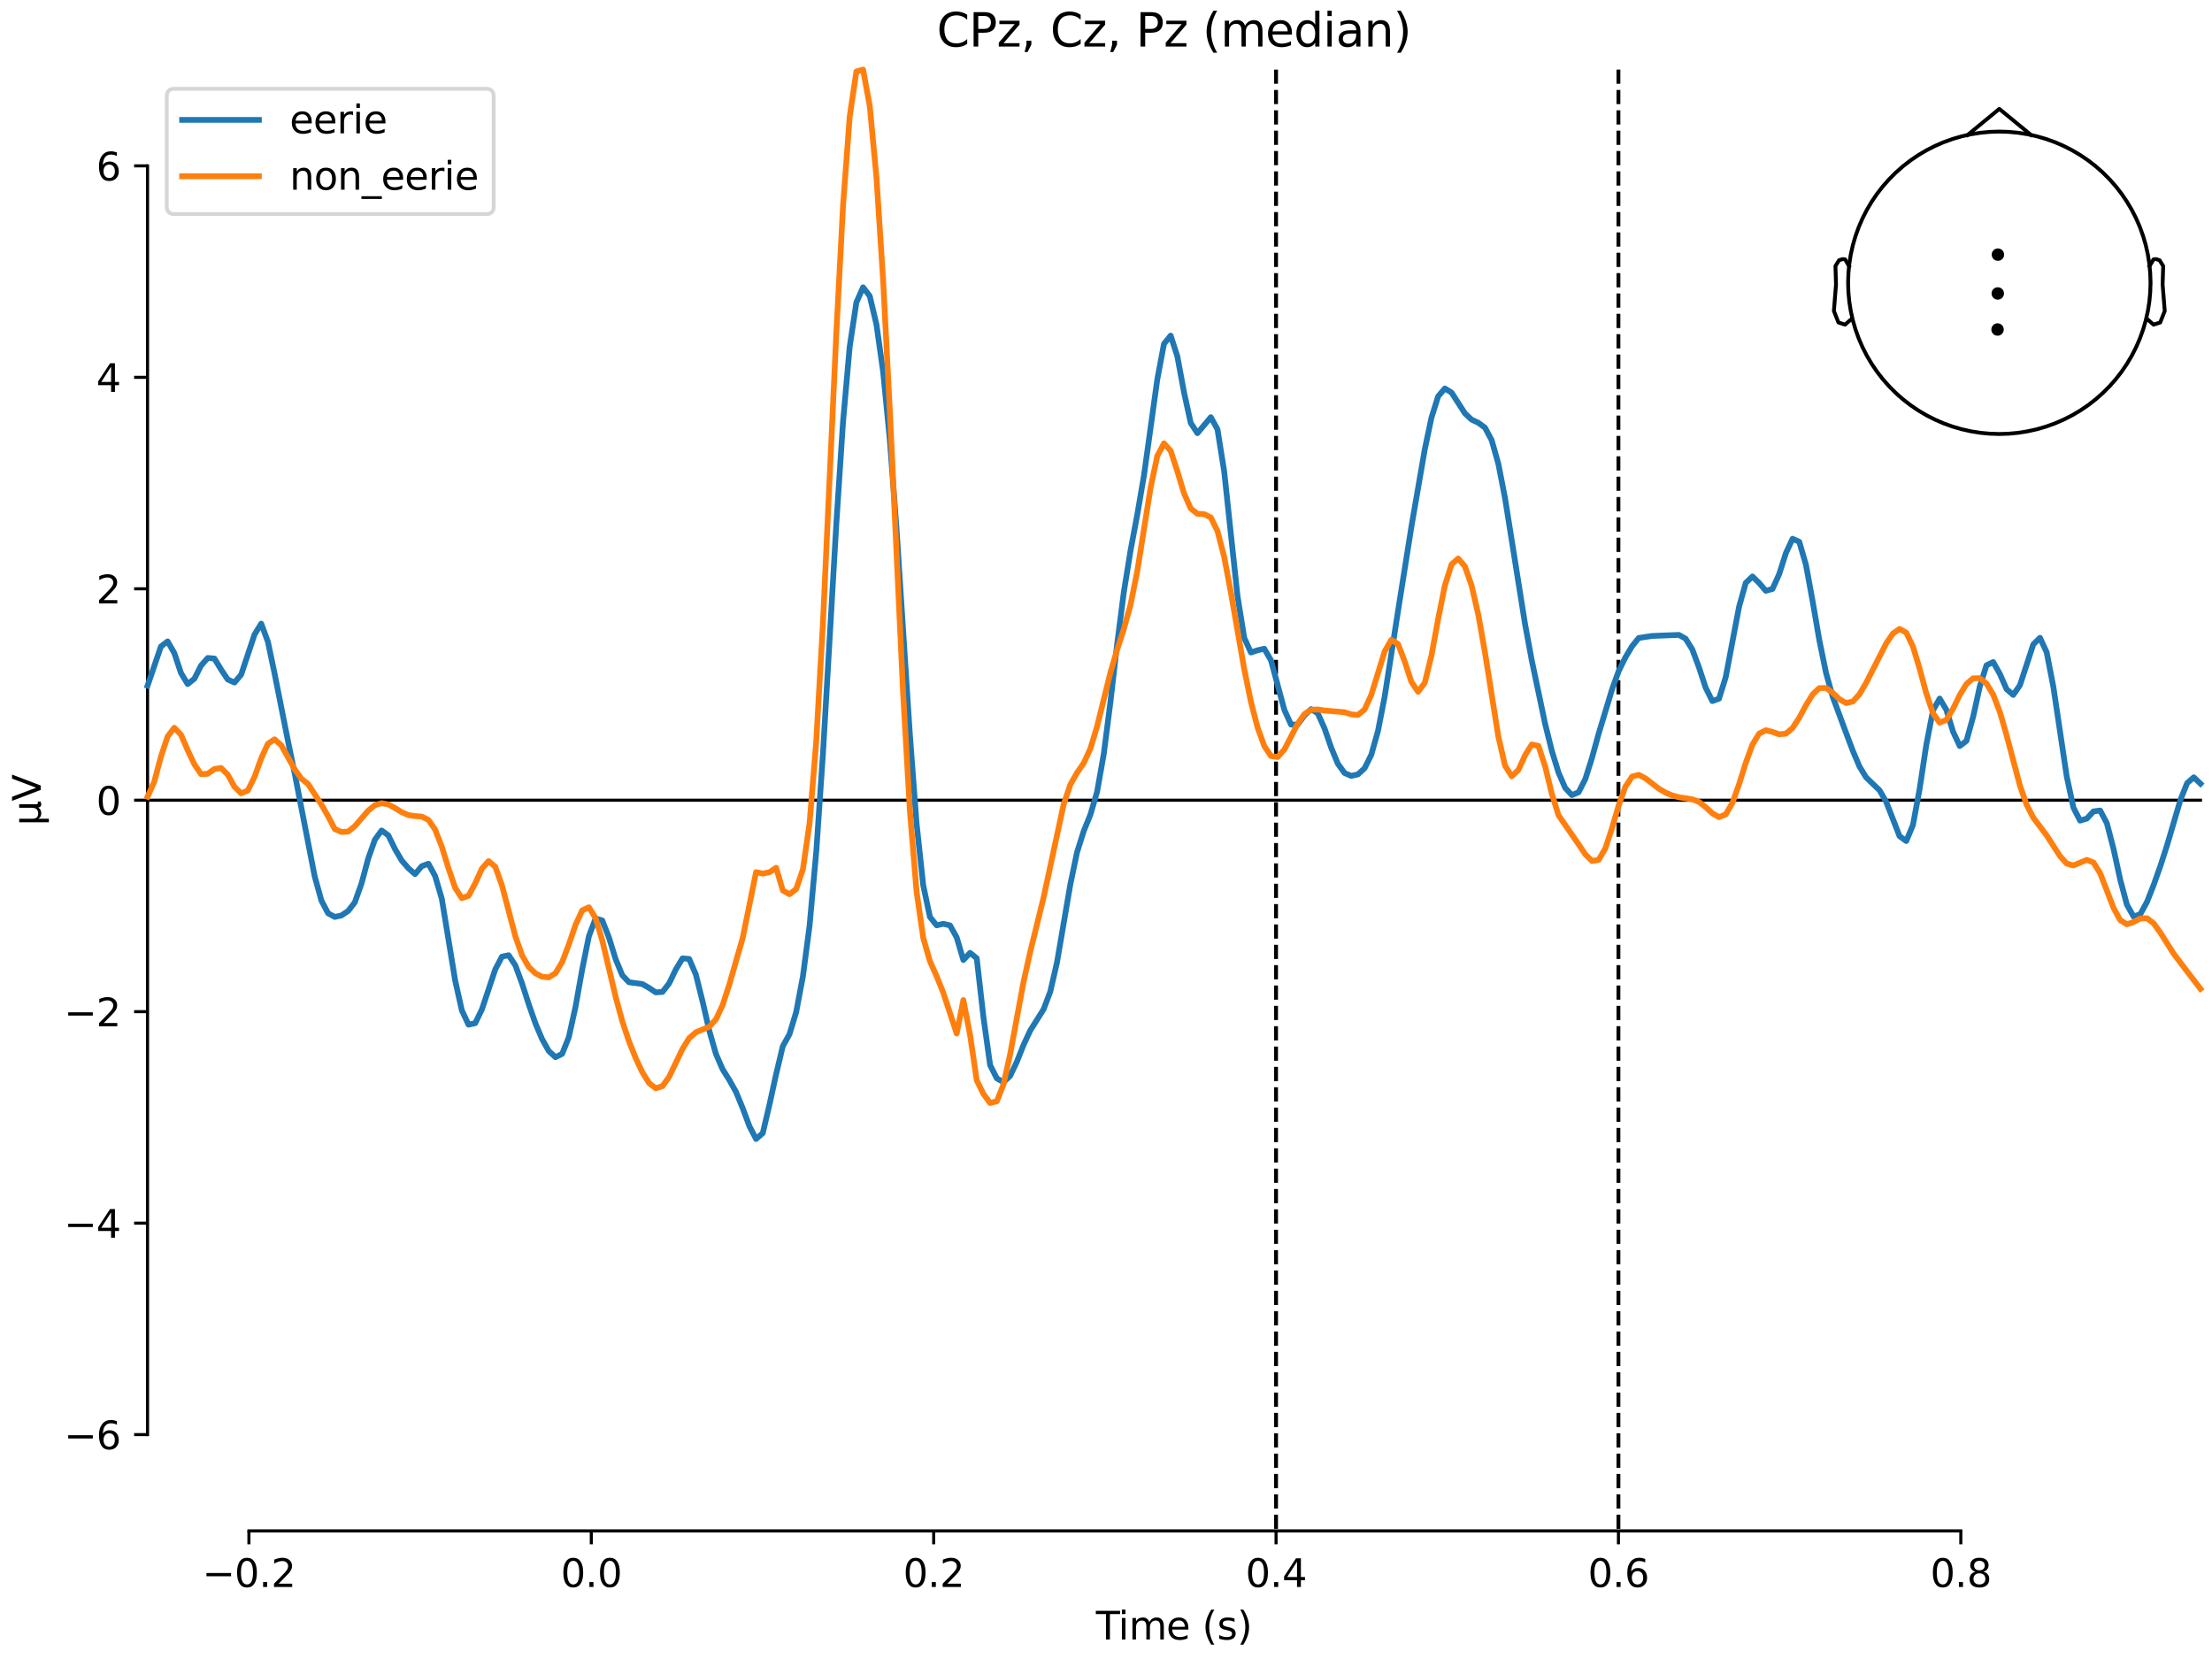 <?xml version="1.0" encoding="utf-8" standalone="no"?>
<!DOCTYPE svg PUBLIC "-//W3C//DTD SVG 1.1//EN"
  "http://www.w3.org/Graphics/SVG/1.1/DTD/svg11.dtd">
<svg xmlns:xlink="http://www.w3.org/1999/xlink" width="576pt" height="432pt" viewBox="0 0 576 432" xmlns="http://www.w3.org/2000/svg" version="1.1">
 <defs>
  <style type="text/css">*{stroke-linejoin: round; stroke-linecap: butt}</style>
 </defs>
 <g id="figure_1">
  <g id="patch_1">
   <path d="M 0 432 
L 576 432 
L 576 0 
L 0 0 
z
" style="fill: #ffffff"/>
  </g>
  <g id="axes_1">
   <g id="patch_2">
    <path d="M 38.421 398.644 
L 573 398.644 
L 573 18.118 
L 38.421 18.118 
L 38.421 398.644 
z
" style="fill: none; opacity: 0"/>
   </g>
   <g id="patch_3">
    <path d="M 38.421 373.565 
L 38.421 43.197 
" style="fill: none; stroke: #000000; stroke-width: 0.8; stroke-linejoin: miter; stroke-linecap: square"/>
   </g>
   <g id="LineCollection_1">
    <path d="M 332.282 18.118 
L 332.282 398.644 
" clip-path="url(#p3e1a93a34b)" style="fill: none; stroke-dasharray: 3.7,1.6; stroke-dashoffset: 0; stroke: #000000"/>
    <path d="M 421.437 18.118 
L 421.437 398.644 
" clip-path="url(#p3e1a93a34b)" style="fill: none; stroke-dasharray: 3.7,1.6; stroke-dashoffset: 0; stroke: #000000"/>
   </g>
   <g id="matplotlib.axis_1">
    <g id="xtick_1">
     <g id="line2d_1">
      <defs>
       <path id="mf262175ca2" d="M 0 0 
L 0 3.5 
" style="stroke: #000000; stroke-width: 0.8"/>
      </defs>
      <g>
       <use xlink:href="#mf262175ca2" x="64.819" y="398.644" style="stroke: #000000; stroke-width: 0.8"/>
      </g>
     </g>
     <g id="text_1">
      <!-- −0.2 -->
      <g transform="translate(52.677 413.242) scale(0.1 -0.1)">
       <defs>
        <path id="DejaVuSans-2212" d="M 678 2272 
L 4684 2272 
L 4684 1741 
L 678 1741 
L 678 2272 
z
" transform="scale(0.016)"/>
        <path id="DejaVuSans-30" d="M 2034 4250 
Q 1547 4250 1301 3770 
Q 1056 3291 1056 2328 
Q 1056 1369 1301 889 
Q 1547 409 2034 409 
Q 2525 409 2770 889 
Q 3016 1369 3016 2328 
Q 3016 3291 2770 3770 
Q 2525 4250 2034 4250 
z
M 2034 4750 
Q 2819 4750 3233 4129 
Q 3647 3509 3647 2328 
Q 3647 1150 3233 529 
Q 2819 -91 2034 -91 
Q 1250 -91 836 529 
Q 422 1150 422 2328 
Q 422 3509 836 4129 
Q 1250 4750 2034 4750 
z
" transform="scale(0.016)"/>
        <path id="DejaVuSans-2e" d="M 684 794 
L 1344 794 
L 1344 0 
L 684 0 
L 684 794 
z
" transform="scale(0.016)"/>
        <path id="DejaVuSans-32" d="M 1228 531 
L 3431 531 
L 3431 0 
L 469 0 
L 469 531 
Q 828 903 1448 1529 
Q 2069 2156 2228 2338 
Q 2531 2678 2651 2914 
Q 2772 3150 2772 3378 
Q 2772 3750 2511 3984 
Q 2250 4219 1831 4219 
Q 1534 4219 1204 4116 
Q 875 4013 500 3803 
L 500 4441 
Q 881 4594 1212 4672 
Q 1544 4750 1819 4750 
Q 2544 4750 2975 4387 
Q 3406 4025 3406 3419 
Q 3406 3131 3298 2873 
Q 3191 2616 2906 2266 
Q 2828 2175 2409 1742 
Q 1991 1309 1228 531 
z
" transform="scale(0.016)"/>
       </defs>
       <use xlink:href="#DejaVuSans-2212"/>
       <use xlink:href="#DejaVuSans-30" transform="translate(83.789 0)"/>
       <use xlink:href="#DejaVuSans-2e" transform="translate(147.412 0)"/>
       <use xlink:href="#DejaVuSans-32" transform="translate(179.199 0)"/>
      </g>
     </g>
    </g>
    <g id="xtick_2">
     <g id="line2d_2">
      <g>
       <use xlink:href="#mf262175ca2" x="153.973" y="398.644" style="stroke: #000000; stroke-width: 0.8"/>
      </g>
     </g>
     <g id="text_2">
      <!-- 0.0 -->
      <g transform="translate(146.022 413.242) scale(0.1 -0.1)">
       <use xlink:href="#DejaVuSans-30"/>
       <use xlink:href="#DejaVuSans-2e" transform="translate(63.623 0)"/>
       <use xlink:href="#DejaVuSans-30" transform="translate(95.41 0)"/>
      </g>
     </g>
    </g>
    <g id="xtick_3">
     <g id="line2d_3">
      <g>
       <use xlink:href="#mf262175ca2" x="243.128" y="398.644" style="stroke: #000000; stroke-width: 0.8"/>
      </g>
     </g>
     <g id="text_3">
      <!-- 0.2 -->
      <g transform="translate(235.176 413.242) scale(0.1 -0.1)">
       <use xlink:href="#DejaVuSans-30"/>
       <use xlink:href="#DejaVuSans-2e" transform="translate(63.623 0)"/>
       <use xlink:href="#DejaVuSans-32" transform="translate(95.41 0)"/>
      </g>
     </g>
    </g>
    <g id="xtick_4">
     <g id="line2d_4">
      <g>
       <use xlink:href="#mf262175ca2" x="332.282" y="398.644" style="stroke: #000000; stroke-width: 0.8"/>
      </g>
     </g>
     <g id="text_4">
      <!-- 0.4 -->
      <g transform="translate(324.331 413.242) scale(0.1 -0.1)">
       <defs>
        <path id="DejaVuSans-34" d="M 2419 4116 
L 825 1625 
L 2419 1625 
L 2419 4116 
z
M 2253 4666 
L 3047 4666 
L 3047 1625 
L 3713 1625 
L 3713 1100 
L 3047 1100 
L 3047 0 
L 2419 0 
L 2419 1100 
L 313 1100 
L 313 1709 
L 2253 4666 
z
" transform="scale(0.016)"/>
       </defs>
       <use xlink:href="#DejaVuSans-30"/>
       <use xlink:href="#DejaVuSans-2e" transform="translate(63.623 0)"/>
       <use xlink:href="#DejaVuSans-34" transform="translate(95.41 0)"/>
      </g>
     </g>
    </g>
    <g id="xtick_5">
     <g id="line2d_5">
      <g>
       <use xlink:href="#mf262175ca2" x="421.437" y="398.644" style="stroke: #000000; stroke-width: 0.8"/>
      </g>
     </g>
     <g id="text_5">
      <!-- 0.6 -->
      <g transform="translate(413.485 413.242) scale(0.1 -0.1)">
       <defs>
        <path id="DejaVuSans-36" d="M 2113 2584 
Q 1688 2584 1439 2293 
Q 1191 2003 1191 1497 
Q 1191 994 1439 701 
Q 1688 409 2113 409 
Q 2538 409 2786 701 
Q 3034 994 3034 1497 
Q 3034 2003 2786 2293 
Q 2538 2584 2113 2584 
z
M 3366 4563 
L 3366 3988 
Q 3128 4100 2886 4159 
Q 2644 4219 2406 4219 
Q 1781 4219 1451 3797 
Q 1122 3375 1075 2522 
Q 1259 2794 1537 2939 
Q 1816 3084 2150 3084 
Q 2853 3084 3261 2657 
Q 3669 2231 3669 1497 
Q 3669 778 3244 343 
Q 2819 -91 2113 -91 
Q 1303 -91 875 529 
Q 447 1150 447 2328 
Q 447 3434 972 4092 
Q 1497 4750 2381 4750 
Q 2619 4750 2861 4703 
Q 3103 4656 3366 4563 
z
" transform="scale(0.016)"/>
       </defs>
       <use xlink:href="#DejaVuSans-30"/>
       <use xlink:href="#DejaVuSans-2e" transform="translate(63.623 0)"/>
       <use xlink:href="#DejaVuSans-36" transform="translate(95.41 0)"/>
      </g>
     </g>
    </g>
    <g id="xtick_6">
     <g id="line2d_6">
      <g>
       <use xlink:href="#mf262175ca2" x="510.592" y="398.644" style="stroke: #000000; stroke-width: 0.8"/>
      </g>
     </g>
     <g id="text_6">
      <!-- 0.8 -->
      <g transform="translate(502.64 413.242) scale(0.1 -0.1)">
       <defs>
        <path id="DejaVuSans-38" d="M 2034 2216 
Q 1584 2216 1326 1975 
Q 1069 1734 1069 1313 
Q 1069 891 1326 650 
Q 1584 409 2034 409 
Q 2484 409 2743 651 
Q 3003 894 3003 1313 
Q 3003 1734 2745 1975 
Q 2488 2216 2034 2216 
z
M 1403 2484 
Q 997 2584 770 2862 
Q 544 3141 544 3541 
Q 544 4100 942 4425 
Q 1341 4750 2034 4750 
Q 2731 4750 3128 4425 
Q 3525 4100 3525 3541 
Q 3525 3141 3298 2862 
Q 3072 2584 2669 2484 
Q 3125 2378 3379 2068 
Q 3634 1759 3634 1313 
Q 3634 634 3220 271 
Q 2806 -91 2034 -91 
Q 1263 -91 848 271 
Q 434 634 434 1313 
Q 434 1759 690 2068 
Q 947 2378 1403 2484 
z
M 1172 3481 
Q 1172 3119 1398 2916 
Q 1625 2713 2034 2713 
Q 2441 2713 2670 2916 
Q 2900 3119 2900 3481 
Q 2900 3844 2670 4047 
Q 2441 4250 2034 4250 
Q 1625 4250 1398 4047 
Q 1172 3844 1172 3481 
z
" transform="scale(0.016)"/>
       </defs>
       <use xlink:href="#DejaVuSans-30"/>
       <use xlink:href="#DejaVuSans-2e" transform="translate(63.623 0)"/>
       <use xlink:href="#DejaVuSans-38" transform="translate(95.41 0)"/>
      </g>
     </g>
    </g>
    <g id="text_7">
     <!-- Time (s) -->
     <g transform="translate(285.381 426.92) scale(0.1 -0.1)">
      <defs>
       <path id="DejaVuSans-54" d="M -19 4666 
L 3928 4666 
L 3928 4134 
L 2272 4134 
L 2272 0 
L 1638 0 
L 1638 4134 
L -19 4134 
L -19 4666 
z
" transform="scale(0.016)"/>
       <path id="DejaVuSans-69" d="M 603 3500 
L 1178 3500 
L 1178 0 
L 603 0 
L 603 3500 
z
M 603 4863 
L 1178 4863 
L 1178 4134 
L 603 4134 
L 603 4863 
z
" transform="scale(0.016)"/>
       <path id="DejaVuSans-6d" d="M 3328 2828 
Q 3544 3216 3844 3400 
Q 4144 3584 4550 3584 
Q 5097 3584 5394 3201 
Q 5691 2819 5691 2113 
L 5691 0 
L 5113 0 
L 5113 2094 
Q 5113 2597 4934 2840 
Q 4756 3084 4391 3084 
Q 3944 3084 3684 2787 
Q 3425 2491 3425 1978 
L 3425 0 
L 2847 0 
L 2847 2094 
Q 2847 2600 2669 2842 
Q 2491 3084 2119 3084 
Q 1678 3084 1418 2786 
Q 1159 2488 1159 1978 
L 1159 0 
L 581 0 
L 581 3500 
L 1159 3500 
L 1159 2956 
Q 1356 3278 1631 3431 
Q 1906 3584 2284 3584 
Q 2666 3584 2933 3390 
Q 3200 3197 3328 2828 
z
" transform="scale(0.016)"/>
       <path id="DejaVuSans-65" d="M 3597 1894 
L 3597 1613 
L 953 1613 
Q 991 1019 1311 708 
Q 1631 397 2203 397 
Q 2534 397 2845 478 
Q 3156 559 3463 722 
L 3463 178 
Q 3153 47 2828 -22 
Q 2503 -91 2169 -91 
Q 1331 -91 842 396 
Q 353 884 353 1716 
Q 353 2575 817 3079 
Q 1281 3584 2069 3584 
Q 2775 3584 3186 3129 
Q 3597 2675 3597 1894 
z
M 3022 2063 
Q 3016 2534 2758 2815 
Q 2500 3097 2075 3097 
Q 1594 3097 1305 2825 
Q 1016 2553 972 2059 
L 3022 2063 
z
" transform="scale(0.016)"/>
       <path id="DejaVuSans-20" transform="scale(0.016)"/>
       <path id="DejaVuSans-28" d="M 1984 4856 
Q 1566 4138 1362 3434 
Q 1159 2731 1159 2009 
Q 1159 1288 1364 580 
Q 1569 -128 1984 -844 
L 1484 -844 
Q 1016 -109 783 600 
Q 550 1309 550 2009 
Q 550 2706 781 3412 
Q 1013 4119 1484 4856 
L 1984 4856 
z
" transform="scale(0.016)"/>
       <path id="DejaVuSans-73" d="M 2834 3397 
L 2834 2853 
Q 2591 2978 2328 3040 
Q 2066 3103 1784 3103 
Q 1356 3103 1142 2972 
Q 928 2841 928 2578 
Q 928 2378 1081 2264 
Q 1234 2150 1697 2047 
L 1894 2003 
Q 2506 1872 2764 1633 
Q 3022 1394 3022 966 
Q 3022 478 2636 193 
Q 2250 -91 1575 -91 
Q 1294 -91 989 -36 
Q 684 19 347 128 
L 347 722 
Q 666 556 975 473 
Q 1284 391 1588 391 
Q 1994 391 2212 530 
Q 2431 669 2431 922 
Q 2431 1156 2273 1281 
Q 2116 1406 1581 1522 
L 1381 1569 
Q 847 1681 609 1914 
Q 372 2147 372 2553 
Q 372 3047 722 3315 
Q 1072 3584 1716 3584 
Q 2034 3584 2315 3537 
Q 2597 3491 2834 3397 
z
" transform="scale(0.016)"/>
       <path id="DejaVuSans-29" d="M 513 4856 
L 1013 4856 
Q 1481 4119 1714 3412 
Q 1947 2706 1947 2009 
Q 1947 1309 1714 600 
Q 1481 -109 1013 -844 
L 513 -844 
Q 928 -128 1133 580 
Q 1338 1288 1338 2009 
Q 1338 2731 1133 3434 
Q 928 4138 513 4856 
z
" transform="scale(0.016)"/>
      </defs>
      <use xlink:href="#DejaVuSans-54"/>
      <use xlink:href="#DejaVuSans-69" transform="translate(57.959 0)"/>
      <use xlink:href="#DejaVuSans-6d" transform="translate(85.742 0)"/>
      <use xlink:href="#DejaVuSans-65" transform="translate(183.154 0)"/>
      <use xlink:href="#DejaVuSans-20" transform="translate(244.678 0)"/>
      <use xlink:href="#DejaVuSans-28" transform="translate(276.465 0)"/>
      <use xlink:href="#DejaVuSans-73" transform="translate(315.479 0)"/>
      <use xlink:href="#DejaVuSans-29" transform="translate(367.578 0)"/>
     </g>
    </g>
   </g>
   <g id="matplotlib.axis_2">
    <g id="ytick_1">
     <g id="line2d_7">
      <defs>
       <path id="m967f0ed599" d="M 0 0 
L -3.5 0 
" style="stroke: #000000; stroke-width: 0.8"/>
      </defs>
      <g>
       <use xlink:href="#m967f0ed599" x="38.421" y="373.565" style="stroke: #000000; stroke-width: 0.8"/>
      </g>
     </g>
     <g id="text_8">
      <!-- −6 -->
      <g transform="translate(16.678 377.364) scale(0.1 -0.1)">
       <use xlink:href="#DejaVuSans-2212"/>
       <use xlink:href="#DejaVuSans-36" transform="translate(83.789 0)"/>
      </g>
     </g>
    </g>
    <g id="ytick_2">
     <g id="line2d_8">
      <g>
       <use xlink:href="#m967f0ed599" x="38.421" y="318.504" style="stroke: #000000; stroke-width: 0.8"/>
      </g>
     </g>
     <g id="text_9">
      <!-- −4 -->
      <g transform="translate(16.678 322.303) scale(0.1 -0.1)">
       <use xlink:href="#DejaVuSans-2212"/>
       <use xlink:href="#DejaVuSans-34" transform="translate(83.789 0)"/>
      </g>
     </g>
    </g>
    <g id="ytick_3">
     <g id="line2d_9">
      <g>
       <use xlink:href="#m967f0ed599" x="38.421" y="263.442" style="stroke: #000000; stroke-width: 0.8"/>
      </g>
     </g>
     <g id="text_10">
      <!-- −2 -->
      <g transform="translate(16.678 267.241) scale(0.1 -0.1)">
       <use xlink:href="#DejaVuSans-2212"/>
       <use xlink:href="#DejaVuSans-32" transform="translate(83.789 0)"/>
      </g>
     </g>
    </g>
    <g id="ytick_4">
     <g id="line2d_10">
      <g>
       <use xlink:href="#m967f0ed599" x="38.421" y="208.381" style="stroke: #000000; stroke-width: 0.8"/>
      </g>
     </g>
     <g id="text_11">
      <!-- 0 -->
      <g transform="translate(25.058 212.18) scale(0.1 -0.1)">
       <use xlink:href="#DejaVuSans-30"/>
      </g>
     </g>
    </g>
    <g id="ytick_5">
     <g id="line2d_11">
      <g>
       <use xlink:href="#m967f0ed599" x="38.421" y="153.32" style="stroke: #000000; stroke-width: 0.8"/>
      </g>
     </g>
     <g id="text_12">
      <!-- 2 -->
      <g transform="translate(25.058 157.119) scale(0.1 -0.1)">
       <use xlink:href="#DejaVuSans-32"/>
      </g>
     </g>
    </g>
    <g id="ytick_6">
     <g id="line2d_12">
      <g>
       <use xlink:href="#m967f0ed599" x="38.421" y="98.258" style="stroke: #000000; stroke-width: 0.8"/>
      </g>
     </g>
     <g id="text_13">
      <!-- 4 -->
      <g transform="translate(25.058 102.058) scale(0.1 -0.1)">
       <use xlink:href="#DejaVuSans-34"/>
      </g>
     </g>
    </g>
    <g id="ytick_7">
     <g id="line2d_13">
      <g>
       <use xlink:href="#m967f0ed599" x="38.421" y="43.197" style="stroke: #000000; stroke-width: 0.8"/>
      </g>
     </g>
     <g id="text_14">
      <!-- 6 -->
      <g transform="translate(25.058 46.996) scale(0.1 -0.1)">
       <use xlink:href="#DejaVuSans-36"/>
      </g>
     </g>
    </g>
    <g id="text_15">
     <!-- µV -->
     <g transform="translate(10.599 214.982) rotate(-90) scale(0.1 -0.1)">
      <defs>
       <path id="DejaVuSans-b5" d="M 544 -1331 
L 544 3500 
L 1119 3500 
L 1119 1325 
Q 1119 872 1334 640 
Q 1550 409 1972 409 
Q 2434 409 2667 671 
Q 2900 934 2900 1459 
L 2900 3500 
L 3475 3500 
L 3475 806 
Q 3475 619 3529 530 
Q 3584 441 3700 441 
Q 3728 441 3778 458 
Q 3828 475 3916 513 
L 3916 50 
Q 3788 -22 3673 -56 
Q 3559 -91 3450 -91 
Q 3234 -91 3106 31 
Q 2978 153 2931 403 
Q 2775 156 2548 32 
Q 2322 -91 2016 -91 
Q 1697 -91 1473 31 
Q 1250 153 1119 397 
L 1119 -1331 
L 544 -1331 
z
" transform="scale(0.016)"/>
       <path id="DejaVuSans-56" d="M 1831 0 
L 50 4666 
L 709 4666 
L 2188 738 
L 3669 4666 
L 4325 4666 
L 2547 0 
L 1831 0 
z
" transform="scale(0.016)"/>
      </defs>
      <use xlink:href="#DejaVuSans-b5"/>
      <use xlink:href="#DejaVuSans-56" transform="translate(63.623 0)"/>
     </g>
    </g>
   </g>
   <g id="patch_4">
    <path d="M 64.819 398.644 
L 510.592 398.644 
" style="fill: none; stroke: #000000; stroke-width: 0.8; stroke-linejoin: miter; stroke-linecap: square"/>
   </g>
   <g id="patch_5">
    <path d="M 38.421 208.381 
L 573 208.381 
" style="fill: none; stroke: #000000; stroke-width: 0.8; stroke-linejoin: miter; stroke-linecap: square"/>
   </g>
   <g id="text_16">
    <!-- CPz, Cz, Pz (median) -->
    <g transform="translate(243.94 12.118) scale(0.12 -0.12)">
     <defs>
      <path id="DejaVuSans-43" d="M 4122 4306 
L 4122 3641 
Q 3803 3938 3442 4084 
Q 3081 4231 2675 4231 
Q 1875 4231 1450 3742 
Q 1025 3253 1025 2328 
Q 1025 1406 1450 917 
Q 1875 428 2675 428 
Q 3081 428 3442 575 
Q 3803 722 4122 1019 
L 4122 359 
Q 3791 134 3420 21 
Q 3050 -91 2638 -91 
Q 1578 -91 968 557 
Q 359 1206 359 2328 
Q 359 3453 968 4101 
Q 1578 4750 2638 4750 
Q 3056 4750 3426 4639 
Q 3797 4528 4122 4306 
z
" transform="scale(0.016)"/>
      <path id="DejaVuSans-50" d="M 1259 4147 
L 1259 2394 
L 2053 2394 
Q 2494 2394 2734 2622 
Q 2975 2850 2975 3272 
Q 2975 3691 2734 3919 
Q 2494 4147 2053 4147 
L 1259 4147 
z
M 628 4666 
L 2053 4666 
Q 2838 4666 3239 4311 
Q 3641 3956 3641 3272 
Q 3641 2581 3239 2228 
Q 2838 1875 2053 1875 
L 1259 1875 
L 1259 0 
L 628 0 
L 628 4666 
z
" transform="scale(0.016)"/>
      <path id="DejaVuSans-7a" d="M 353 3500 
L 3084 3500 
L 3084 2975 
L 922 459 
L 3084 459 
L 3084 0 
L 275 0 
L 275 525 
L 2438 3041 
L 353 3041 
L 353 3500 
z
" transform="scale(0.016)"/>
      <path id="DejaVuSans-2c" d="M 750 794 
L 1409 794 
L 1409 256 
L 897 -744 
L 494 -744 
L 750 256 
L 750 794 
z
" transform="scale(0.016)"/>
      <path id="DejaVuSans-64" d="M 2906 2969 
L 2906 4863 
L 3481 4863 
L 3481 0 
L 2906 0 
L 2906 525 
Q 2725 213 2448 61 
Q 2172 -91 1784 -91 
Q 1150 -91 751 415 
Q 353 922 353 1747 
Q 353 2572 751 3078 
Q 1150 3584 1784 3584 
Q 2172 3584 2448 3432 
Q 2725 3281 2906 2969 
z
M 947 1747 
Q 947 1113 1208 752 
Q 1469 391 1925 391 
Q 2381 391 2643 752 
Q 2906 1113 2906 1747 
Q 2906 2381 2643 2742 
Q 2381 3103 1925 3103 
Q 1469 3103 1208 2742 
Q 947 2381 947 1747 
z
" transform="scale(0.016)"/>
      <path id="DejaVuSans-61" d="M 2194 1759 
Q 1497 1759 1228 1600 
Q 959 1441 959 1056 
Q 959 750 1161 570 
Q 1363 391 1709 391 
Q 2188 391 2477 730 
Q 2766 1069 2766 1631 
L 2766 1759 
L 2194 1759 
z
M 3341 1997 
L 3341 0 
L 2766 0 
L 2766 531 
Q 2569 213 2275 61 
Q 1981 -91 1556 -91 
Q 1019 -91 701 211 
Q 384 513 384 1019 
Q 384 1609 779 1909 
Q 1175 2209 1959 2209 
L 2766 2209 
L 2766 2266 
Q 2766 2663 2505 2880 
Q 2244 3097 1772 3097 
Q 1472 3097 1187 3025 
Q 903 2953 641 2809 
L 641 3341 
Q 956 3463 1253 3523 
Q 1550 3584 1831 3584 
Q 2591 3584 2966 3190 
Q 3341 2797 3341 1997 
z
" transform="scale(0.016)"/>
      <path id="DejaVuSans-6e" d="M 3513 2113 
L 3513 0 
L 2938 0 
L 2938 2094 
Q 2938 2591 2744 2837 
Q 2550 3084 2163 3084 
Q 1697 3084 1428 2787 
Q 1159 2491 1159 1978 
L 1159 0 
L 581 0 
L 581 3500 
L 1159 3500 
L 1159 2956 
Q 1366 3272 1645 3428 
Q 1925 3584 2291 3584 
Q 2894 3584 3203 3211 
Q 3513 2838 3513 2113 
z
" transform="scale(0.016)"/>
     </defs>
     <use xlink:href="#DejaVuSans-43"/>
     <use xlink:href="#DejaVuSans-50" transform="translate(69.824 0)"/>
     <use xlink:href="#DejaVuSans-7a" transform="translate(130.127 0)"/>
     <use xlink:href="#DejaVuSans-2c" transform="translate(182.617 0)"/>
     <use xlink:href="#DejaVuSans-20" transform="translate(214.404 0)"/>
     <use xlink:href="#DejaVuSans-43" transform="translate(246.191 0)"/>
     <use xlink:href="#DejaVuSans-7a" transform="translate(316.016 0)"/>
     <use xlink:href="#DejaVuSans-2c" transform="translate(368.506 0)"/>
     <use xlink:href="#DejaVuSans-20" transform="translate(400.293 0)"/>
     <use xlink:href="#DejaVuSans-50" transform="translate(432.08 0)"/>
     <use xlink:href="#DejaVuSans-7a" transform="translate(492.383 0)"/>
     <use xlink:href="#DejaVuSans-20" transform="translate(544.873 0)"/>
     <use xlink:href="#DejaVuSans-28" transform="translate(576.66 0)"/>
     <use xlink:href="#DejaVuSans-6d" transform="translate(615.674 0)"/>
     <use xlink:href="#DejaVuSans-65" transform="translate(713.086 0)"/>
     <use xlink:href="#DejaVuSans-64" transform="translate(774.609 0)"/>
     <use xlink:href="#DejaVuSans-69" transform="translate(838.086 0)"/>
     <use xlink:href="#DejaVuSans-61" transform="translate(865.869 0)"/>
     <use xlink:href="#DejaVuSans-6e" transform="translate(927.148 0)"/>
     <use xlink:href="#DejaVuSans-29" transform="translate(990.527 0)"/>
    </g>
   </g>
   <g id="legend_1">
    <g id="patch_6">
     <path d="M 45.421 55.753 
L 126.563 55.753 
Q 128.563 55.753 128.563 53.753 
L 128.563 25.118 
Q 128.563 23.118 126.563 23.118 
L 45.421 23.118 
Q 43.421 23.118 43.421 25.118 
L 43.421 53.753 
Q 43.421 55.753 45.421 55.753 
z
" style="fill: #ffffff; opacity: 0.8; stroke: #cccccc; stroke-linejoin: miter"/>
    </g>
    <g id="line2d_14">
     <path d="M 47.421 31.217 
L 57.421 31.217 
L 67.421 31.217 
" style="fill: none; stroke: #1f77b4; stroke-width: 1.5; stroke-linecap: square"/>
    </g>
    <g id="text_17">
     <!-- eerie -->
     <g transform="translate(75.421 34.717) scale(0.1 -0.1)">
      <defs>
       <path id="DejaVuSans-72" d="M 2631 2963 
Q 2534 3019 2420 3045 
Q 2306 3072 2169 3072 
Q 1681 3072 1420 2755 
Q 1159 2438 1159 1844 
L 1159 0 
L 581 0 
L 581 3500 
L 1159 3500 
L 1159 2956 
Q 1341 3275 1631 3429 
Q 1922 3584 2338 3584 
Q 2397 3584 2469 3576 
Q 2541 3569 2628 3553 
L 2631 2963 
z
" transform="scale(0.016)"/>
      </defs>
      <use xlink:href="#DejaVuSans-65"/>
      <use xlink:href="#DejaVuSans-65" transform="translate(61.523 0)"/>
      <use xlink:href="#DejaVuSans-72" transform="translate(123.047 0)"/>
      <use xlink:href="#DejaVuSans-69" transform="translate(164.16 0)"/>
      <use xlink:href="#DejaVuSans-65" transform="translate(191.943 0)"/>
     </g>
    </g>
    <g id="line2d_15">
     <path d="M 47.421 45.895 
L 57.421 45.895 
L 67.421 45.895 
" style="fill: none; stroke: #ff7f0e; stroke-width: 1.5; stroke-linecap: square"/>
    </g>
    <g id="text_18">
     <!-- non_eerie -->
     <g transform="translate(75.421 49.395) scale(0.1 -0.1)">
      <defs>
       <path id="DejaVuSans-6f" d="M 1959 3097 
Q 1497 3097 1228 2736 
Q 959 2375 959 1747 
Q 959 1119 1226 758 
Q 1494 397 1959 397 
Q 2419 397 2687 759 
Q 2956 1122 2956 1747 
Q 2956 2369 2687 2733 
Q 2419 3097 1959 3097 
z
M 1959 3584 
Q 2709 3584 3137 3096 
Q 3566 2609 3566 1747 
Q 3566 888 3137 398 
Q 2709 -91 1959 -91 
Q 1206 -91 779 398 
Q 353 888 353 1747 
Q 353 2609 779 3096 
Q 1206 3584 1959 3584 
z
" transform="scale(0.016)"/>
       <path id="DejaVuSans-5f" d="M 3263 -1063 
L 3263 -1509 
L -63 -1509 
L -63 -1063 
L 3263 -1063 
z
" transform="scale(0.016)"/>
      </defs>
      <use xlink:href="#DejaVuSans-6e"/>
      <use xlink:href="#DejaVuSans-6f" transform="translate(63.379 0)"/>
      <use xlink:href="#DejaVuSans-6e" transform="translate(124.561 0)"/>
      <use xlink:href="#DejaVuSans-5f" transform="translate(187.939 0)"/>
      <use xlink:href="#DejaVuSans-65" transform="translate(237.939 0)"/>
      <use xlink:href="#DejaVuSans-65" transform="translate(299.463 0)"/>
      <use xlink:href="#DejaVuSans-72" transform="translate(360.986 0)"/>
      <use xlink:href="#DejaVuSans-69" transform="translate(402.1 0)"/>
      <use xlink:href="#DejaVuSans-65" transform="translate(429.883 0)"/>
     </g>
    </g>
   </g>
   <g id="line2d_16">
    <path d="M 38.421 178.574 
L 41.903 168.35 
L 43.644 167.018 
L 45.386 170.049 
L 47.127 175.241 
L 48.868 178.132 
L 50.61 176.749 
L 52.351 173.311 
L 54.092 171.338 
L 55.834 171.48 
L 57.575 174.346 
L 59.316 176.948 
L 61.057 177.731 
L 62.799 175.671 
L 66.281 165.22 
L 68.023 162.394 
L 69.764 167.124 
L 71.505 175.422 
L 74.988 192.944 
L 76.729 201.368 
L 81.953 228.257 
L 83.694 234.503 
L 85.436 237.823 
L 87.177 238.765 
L 88.918 238.38 
L 90.66 237.215 
L 92.401 234.957 
L 94.142 230.03 
L 95.883 223.559 
L 97.625 218.639 
L 99.366 216.255 
L 101.107 217.506 
L 102.849 221.067 
L 104.59 224.058 
L 106.331 226.072 
L 108.073 227.618 
L 109.814 225.559 
L 111.555 224.91 
L 113.296 228.096 
L 115.038 233.995 
L 118.52 255.297 
L 120.262 263.088 
L 122.003 266.823 
L 123.744 266.437 
L 125.486 262.84 
L 128.968 252.425 
L 130.709 249.112 
L 132.451 248.736 
L 134.192 251.373 
L 135.933 256.079 
L 137.675 261.475 
L 139.416 266.466 
L 141.157 270.582 
L 142.899 273.677 
L 144.64 275.294 
L 146.381 274.429 
L 148.122 270.064 
L 149.864 262.174 
L 151.605 252.424 
L 153.346 243.789 
L 155.088 239.155 
L 156.829 239.674 
L 158.57 244.133 
L 160.312 249.764 
L 162.053 253.966 
L 163.794 255.772 
L 167.277 256.246 
L 169.018 257.252 
L 170.759 258.407 
L 172.501 258.297 
L 174.242 256.067 
L 175.983 252.437 
L 177.725 249.56 
L 179.466 249.71 
L 181.207 253.791 
L 182.948 260.774 
L 184.69 268.353 
L 186.431 274.455 
L 188.172 278.441 
L 189.914 281.231 
L 191.655 284.341 
L 193.396 288.566 
L 195.138 293.247 
L 196.879 296.594 
L 198.62 295.073 
L 200.361 287.689 
L 202.103 279.703 
L 203.844 272.419 
L 205.585 269.296 
L 207.327 263.531 
L 209.068 254.299 
L 210.809 241.053 
L 212.551 221.823 
L 214.292 196.356 
L 217.774 136.467 
L 219.516 109.955 
L 221.257 90.296 
L 222.998 78.758 
L 224.74 74.816 
L 226.481 77.09 
L 228.222 84.482 
L 229.964 96.824 
L 231.705 114.534 
L 233.446 137.544 
L 236.929 191.256 
L 238.67 214.426 
L 240.411 230.547 
L 242.153 238.777 
L 243.894 240.956 
L 245.635 240.555 
L 247.377 240.97 
L 249.118 244.099 
L 250.859 249.985 
L 252.6 248.12 
L 254.342 249.525 
L 256.083 264.861 
L 257.824 277.355 
L 259.566 280.807 
L 261.307 281.797 
L 263.048 280.155 
L 264.79 276.478 
L 266.531 272.096 
L 268.272 268.344 
L 271.755 262.803 
L 273.496 258.203 
L 275.237 250.617 
L 278.72 230.251 
L 280.461 221.939 
L 282.203 216.404 
L 283.944 212.112 
L 285.685 206.152 
L 287.427 196.303 
L 289.168 182.679 
L 290.909 167.664 
L 292.65 154.138 
L 294.392 143.349 
L 296.133 134.08 
L 297.874 123.898 
L 301.357 98.806 
L 303.098 89.538 
L 304.84 87.394 
L 306.581 92.796 
L 308.322 102.2 
L 310.063 110.13 
L 311.805 112.799 
L 315.287 108.645 
L 317.029 111.798 
L 318.77 122.713 
L 322.253 155.28 
L 323.994 166.088 
L 325.735 169.906 
L 327.476 169.329 
L 329.218 168.929 
L 330.959 171.93 
L 334.442 184.847 
L 336.183 188.689 
L 337.924 188.642 
L 339.666 186.321 
L 341.407 184.656 
L 343.148 185.751 
L 344.889 189.637 
L 346.631 194.659 
L 348.372 198.872 
L 350.113 201.288 
L 351.855 202.047 
L 353.596 201.651 
L 355.337 200.052 
L 357.079 196.543 
L 358.82 190.354 
L 360.561 181.423 
L 364.044 159.117 
L 367.526 137.155 
L 371.009 117.018 
L 372.75 108.748 
L 374.492 103.212 
L 376.233 101.16 
L 377.974 102.211 
L 381.457 107.628 
L 383.198 109.268 
L 384.939 110.082 
L 386.681 111.353 
L 388.422 114.606 
L 390.163 120.757 
L 391.905 129.71 
L 397.128 162.555 
L 398.87 171.968 
L 402.352 188.512 
L 404.094 195.523 
L 405.835 201.179 
L 407.576 205.175 
L 409.318 207.039 
L 411.059 206.308 
L 412.8 202.895 
L 414.541 197.391 
L 416.283 191.06 
L 419.765 179.542 
L 421.507 174.728 
L 423.248 171.191 
L 424.989 168.279 
L 426.731 166.12 
L 430.213 165.601 
L 437.178 165.328 
L 438.92 166.298 
L 440.661 169.083 
L 442.402 173.764 
L 444.144 179.054 
L 445.885 182.56 
L 447.626 181.936 
L 449.367 176.354 
L 452.85 158.001 
L 454.591 151.785 
L 456.333 150.11 
L 458.074 151.805 
L 459.815 153.849 
L 461.557 153.364 
L 463.298 149.493 
L 465.039 144.031 
L 466.78 140.293 
L 468.522 141.079 
L 470.263 147.062 
L 472.004 156.551 
L 473.746 166.679 
L 475.487 175.178 
L 477.228 181.432 
L 480.711 190.831 
L 482.452 195.457 
L 484.193 199.576 
L 485.935 202.438 
L 489.417 205.773 
L 491.159 208.785 
L 494.641 217.74 
L 496.383 219.008 
L 498.124 214.843 
L 499.865 205.444 
L 501.606 193.954 
L 503.348 184.974 
L 505.089 181.899 
L 506.83 184.846 
L 508.572 190.519 
L 510.313 194.272 
L 512.054 192.931 
L 513.796 186.685 
L 515.537 178.767 
L 517.278 173.24 
L 519.019 172.394 
L 520.761 175.49 
L 522.502 179.452 
L 524.243 180.951 
L 525.985 178.432 
L 529.467 167.789 
L 531.209 166.083 
L 532.95 169.863 
L 534.691 178.855 
L 538.174 202.208 
L 539.915 210.305 
L 541.656 213.687 
L 543.398 213.169 
L 545.139 211.292 
L 546.88 211.056 
L 548.622 214.367 
L 550.363 221.065 
L 552.104 229.068 
L 553.845 235.583 
L 555.587 238.673 
L 557.328 238.061 
L 559.069 234.859 
L 560.811 230.437 
L 562.552 225.524 
L 564.293 220.118 
L 567.776 208.305 
L 569.517 203.934 
L 571.258 202.408 
L 573 204.068 
L 573 204.068 
" style="fill: none; stroke: #1f77b4; stroke-width: 1.5; stroke-linecap: square"/>
   </g>
   <g id="line2d_17">
    <path d="M 38.421 207.457 
L 40.162 203.602 
L 41.903 197.039 
L 43.644 191.783 
L 45.386 189.5 
L 47.127 191.321 
L 48.868 195.343 
L 50.61 199.013 
L 52.351 201.574 
L 54.092 201.48 
L 55.834 200.245 
L 57.575 199.984 
L 59.316 201.727 
L 61.057 204.882 
L 62.799 206.583 
L 64.54 205.853 
L 66.281 202.277 
L 68.023 197.452 
L 69.764 193.665 
L 71.505 192.507 
L 73.247 194.062 
L 76.729 200.304 
L 78.47 202.769 
L 80.212 204.145 
L 83.694 209.505 
L 85.436 212.56 
L 87.177 215.881 
L 88.918 216.651 
L 90.66 216.542 
L 92.401 215.134 
L 95.883 211.075 
L 97.625 209.674 
L 99.366 209.141 
L 101.107 209.469 
L 102.849 210.4 
L 104.59 211.481 
L 106.331 212.242 
L 108.073 212.505 
L 109.814 212.635 
L 111.555 213.491 
L 113.296 215.999 
L 115.038 220.456 
L 116.779 226.086 
L 118.52 231.177 
L 120.262 233.88 
L 122.003 233.273 
L 123.744 230.02 
L 125.486 226.19 
L 127.227 224.233 
L 128.968 225.713 
L 130.709 230.56 
L 134.192 243.796 
L 135.933 248.748 
L 137.675 251.785 
L 139.416 253.442 
L 141.157 254.334 
L 142.899 254.504 
L 144.64 253.421 
L 146.381 250.522 
L 148.122 245.942 
L 149.864 240.841 
L 151.605 237.062 
L 153.346 236.254 
L 155.088 239.06 
L 156.829 244.875 
L 160.312 259.574 
L 162.053 265.955 
L 163.794 271.186 
L 165.535 275.544 
L 167.277 279.234 
L 169.018 282.033 
L 170.759 283.389 
L 172.501 282.831 
L 174.242 280.396 
L 177.725 273.118 
L 179.466 270.334 
L 181.207 268.808 
L 184.69 267.357 
L 186.431 265.418 
L 188.172 261.707 
L 189.914 256.354 
L 193.396 244.249 
L 196.879 227.097 
L 198.62 227.49 
L 200.361 227.133 
L 202.103 225.97 
L 203.844 231.869 
L 205.585 232.857 
L 207.327 231.506 
L 209.068 226.39 
L 210.809 214.364 
L 212.551 193.001 
L 214.292 162.185 
L 217.774 86.755 
L 219.516 53.713 
L 221.257 30.373 
L 222.998 18.629 
L 224.74 18.118 
L 226.481 27.592 
L 228.222 46.098 
L 229.964 72.975 
L 231.705 106.807 
L 235.187 180.845 
L 236.929 211.106 
L 238.67 232.156 
L 240.411 244.218 
L 242.153 250.3 
L 243.894 254.208 
L 245.635 258.524 
L 249.118 269.129 
L 250.859 260.414 
L 252.6 269.481 
L 254.342 281.316 
L 256.083 284.85 
L 257.824 287.222 
L 259.566 286.771 
L 261.307 282.38 
L 263.048 274.464 
L 266.531 255.66 
L 268.272 247.848 
L 271.755 233.681 
L 276.979 209.424 
L 278.72 204.296 
L 280.461 201.234 
L 282.203 198.697 
L 283.944 194.914 
L 285.685 189.125 
L 289.168 175.077 
L 290.909 169.158 
L 292.65 163.8 
L 294.392 157.457 
L 296.133 148.8 
L 299.616 126.986 
L 301.357 118.738 
L 303.098 115.453 
L 304.84 117.398 
L 306.581 122.712 
L 308.322 128.495 
L 310.063 132.401 
L 311.805 133.794 
L 313.546 133.865 
L 315.287 134.752 
L 317.029 138.268 
L 318.77 145.007 
L 320.511 154.222 
L 323.994 174.256 
L 325.735 182.728 
L 327.476 189.466 
L 329.218 194.262 
L 330.959 196.872 
L 332.7 197.117 
L 334.442 195.192 
L 337.924 188.457 
L 339.666 185.947 
L 341.407 184.822 
L 343.148 184.745 
L 344.889 185.014 
L 350.113 185.454 
L 351.855 186.018 
L 353.596 186.181 
L 355.337 184.753 
L 357.079 180.938 
L 360.561 169.623 
L 362.302 166.6 
L 364.044 167.695 
L 365.785 172.259 
L 367.526 177.559 
L 369.268 180.149 
L 371.009 177.798 
L 372.75 170.689 
L 374.492 161.193 
L 376.233 152.492 
L 377.974 146.968 
L 379.715 145.436 
L 381.457 147.494 
L 383.198 152.473 
L 384.939 160.028 
L 386.681 169.891 
L 390.163 191.782 
L 391.905 199.342 
L 393.646 202.149 
L 395.387 200.488 
L 397.128 196.676 
L 398.87 193.852 
L 400.611 194.238 
L 402.352 199.587 
L 404.094 206.722 
L 405.835 212.298 
L 411.059 219.856 
L 412.8 222.444 
L 414.541 224.191 
L 416.283 223.922 
L 418.024 220.92 
L 419.765 215.66 
L 421.507 209.711 
L 423.248 204.87 
L 424.989 202.225 
L 426.731 201.759 
L 428.472 202.679 
L 431.954 205.361 
L 433.696 206.383 
L 435.437 207.134 
L 437.178 207.605 
L 440.661 208.125 
L 442.402 208.821 
L 444.144 210.153 
L 445.885 211.775 
L 447.626 212.775 
L 449.367 212.075 
L 451.109 209.097 
L 452.85 204.209 
L 454.591 198.644 
L 456.333 193.907 
L 458.074 191.028 
L 459.815 190.15 
L 461.557 190.584 
L 463.298 191.208 
L 465.039 191.04 
L 466.78 189.566 
L 468.522 186.892 
L 470.263 183.669 
L 472.004 180.818 
L 473.746 179.181 
L 475.487 179.143 
L 477.228 180.394 
L 478.97 182.055 
L 480.711 183.061 
L 482.452 182.681 
L 484.193 180.796 
L 485.935 177.813 
L 491.159 167.554 
L 492.9 164.979 
L 494.641 163.766 
L 496.383 164.739 
L 498.124 168.341 
L 499.865 174.11 
L 501.606 180.566 
L 503.348 185.755 
L 505.089 188.17 
L 506.83 187.473 
L 508.572 184.564 
L 510.313 180.989 
L 512.054 178.112 
L 513.796 176.622 
L 515.537 176.608 
L 517.278 177.996 
L 519.019 180.877 
L 520.761 185.401 
L 522.502 191.419 
L 525.985 204.561 
L 527.726 209.541 
L 529.467 212.916 
L 532.95 217.545 
L 536.432 222.938 
L 538.174 224.874 
L 539.915 225.358 
L 543.398 223.911 
L 545.139 224.585 
L 546.88 227.394 
L 550.363 236.423 
L 552.104 239.606 
L 553.845 240.674 
L 555.587 240.105 
L 557.328 239.166 
L 559.069 239.106 
L 560.811 240.436 
L 562.552 242.865 
L 566.035 248.367 
L 569.517 252.951 
L 573 257.492 
L 573 257.492 
" style="fill: none; stroke: #ff7f0e; stroke-width: 1.5; stroke-linecap: square"/>
   </g>
  </g>
  <g id="axes_2">
   <g id="PathCollection_1">
    <defs>
     <path id="C0_0_9d59bff38d" d="M 0 1.118 
C 0.297 1.118 0.581 1 0.791 0.791 
C 1 0.581 1.118 0.297 1.118 -0 
C 1.118 -0.297 1 -0.581 0.791 -0.791 
C 0.581 -1 0.297 -1.118 0 -1.118 
C -0.297 -1.118 -0.581 -1 -0.791 -0.791 
C -1 -0.581 -1.118 -0.297 -1.118 0 
C -1.118 0.297 -1 0.581 -0.791 0.791 
C -0.581 1 -0.297 1.118 0 1.118 
z
"/>
    </defs>
    <g clip-path="url(#pe2ecaf9c28)">
     <use xlink:href="#C0_0_9d59bff38d" x="520.215" y="76.415" style="stroke: #000000"/>
    </g>
    <g clip-path="url(#pe2ecaf9c28)">
     <use xlink:href="#C0_0_9d59bff38d" x="520.158" y="85.804" style="stroke: #000000"/>
    </g>
    <g clip-path="url(#pe2ecaf9c28)">
     <use xlink:href="#C0_0_9d59bff38d" x="520.253" y="66.304" style="stroke: #000000"/>
    </g>
   </g>
   <g id="matplotlib.axis_3"/>
   <g id="matplotlib.axis_4"/>
   <g id="line2d_18">
    <path d="M 559.991 73.637 
L 559.913 71.165 
L 559.681 68.702 
L 559.294 66.259 
L 558.754 63.845 
L 558.064 61.47 
L 557.226 59.143 
L 556.244 56.873 
L 555.121 54.669 
L 553.862 52.54 
L 552.471 50.494 
L 550.955 48.539 
L 549.32 46.684 
L 547.571 44.935 
L 545.715 43.299 
L 543.761 41.783 
L 541.715 40.393 
L 539.586 39.134 
L 537.382 38.011 
L 535.112 37.028 
L 532.785 36.191 
L 530.409 35.5 
L 527.995 34.961 
L 525.552 34.574 
L 523.09 34.341 
L 520.618 34.263 
L 518.145 34.341 
L 515.683 34.574 
L 513.24 34.961 
L 510.826 35.5 
L 508.451 36.191 
L 506.123 37.028 
L 503.853 38.011 
L 501.649 39.134 
L 499.52 40.393 
L 497.474 41.783 
L 495.52 43.299 
L 493.665 44.935 
L 491.916 46.684 
L 490.28 48.539 
L 488.764 50.494 
L 487.373 52.54 
L 486.114 54.669 
L 484.991 56.873 
L 484.009 59.143 
L 483.171 61.47 
L 482.481 63.845 
L 481.941 66.259 
L 481.555 68.702 
L 481.322 71.165 
L 481.244 73.637 
L 481.322 76.109 
L 481.555 78.572 
L 481.941 81.015 
L 482.481 83.429 
L 483.171 85.804 
L 484.009 88.131 
L 484.991 90.401 
L 486.114 92.605 
L 487.373 94.734 
L 488.764 96.78 
L 490.28 98.735 
L 491.916 100.59 
L 493.665 102.339 
L 495.52 103.975 
L 497.474 105.491 
L 499.52 106.881 
L 501.649 108.14 
L 503.853 109.263 
L 506.123 110.246 
L 508.451 111.084 
L 510.826 111.774 
L 513.24 112.313 
L 515.683 112.7 
L 518.145 112.933 
L 520.618 113.011 
L 523.09 112.933 
L 525.552 112.7 
L 527.995 112.313 
L 530.409 111.774 
L 532.785 111.084 
L 535.112 110.246 
L 537.382 109.263 
L 539.586 108.14 
L 541.715 106.881 
L 543.761 105.491 
L 545.715 103.975 
L 547.571 102.339 
L 549.32 100.59 
L 550.955 98.735 
L 552.471 96.78 
L 553.862 94.734 
L 555.121 92.605 
L 556.244 90.401 
L 557.226 88.131 
L 558.064 85.804 
L 558.754 83.429 
L 559.294 81.015 
L 559.681 78.572 
L 559.913 76.109 
L 559.991 73.637 
" style="fill: none; stroke: #000000; stroke-linecap: square"/>
   </g>
   <g id="line2d_19">
    <path d="M 512.371 35.137 
L 520.618 28.357 
L 528.864 35.137 
" style="fill: none; stroke: #000000; stroke-linecap: square"/>
   </g>
   <g id="line2d_20">
    <path d="M 481.48 69.267 
L 480.457 67.534 
L 479.827 67.471 
L 478.89 67.762 
L 477.945 69.267 
L 478.094 74.07 
L 477.543 80.976 
L 478.724 83.977 
L 480.457 84.536 
L 482.11 83.079 
" style="fill: none; stroke: #000000; stroke-linecap: square"/>
   </g>
   <g id="line2d_21">
    <path d="M 559.755 69.267 
L 560.779 67.534 
L 561.409 67.471 
L 562.346 67.762 
L 563.291 69.267 
L 563.141 74.07 
L 563.692 80.976 
L 562.511 83.977 
L 560.779 84.536 
L 559.125 83.079 
" style="fill: none; stroke: #000000; stroke-linecap: square"/>
   </g>
  </g>
 </g>
 <defs>
  <clipPath id="p3e1a93a34b">
   <rect x="38.421" y="18.118" width="534.579" height="380.525"/>
  </clipPath>
  <clipPath id="pe2ecaf9c28">
   <rect x="473.235" y="24.125" width="94.764" height="93.118"/>
  </clipPath>
 </defs>
</svg>
